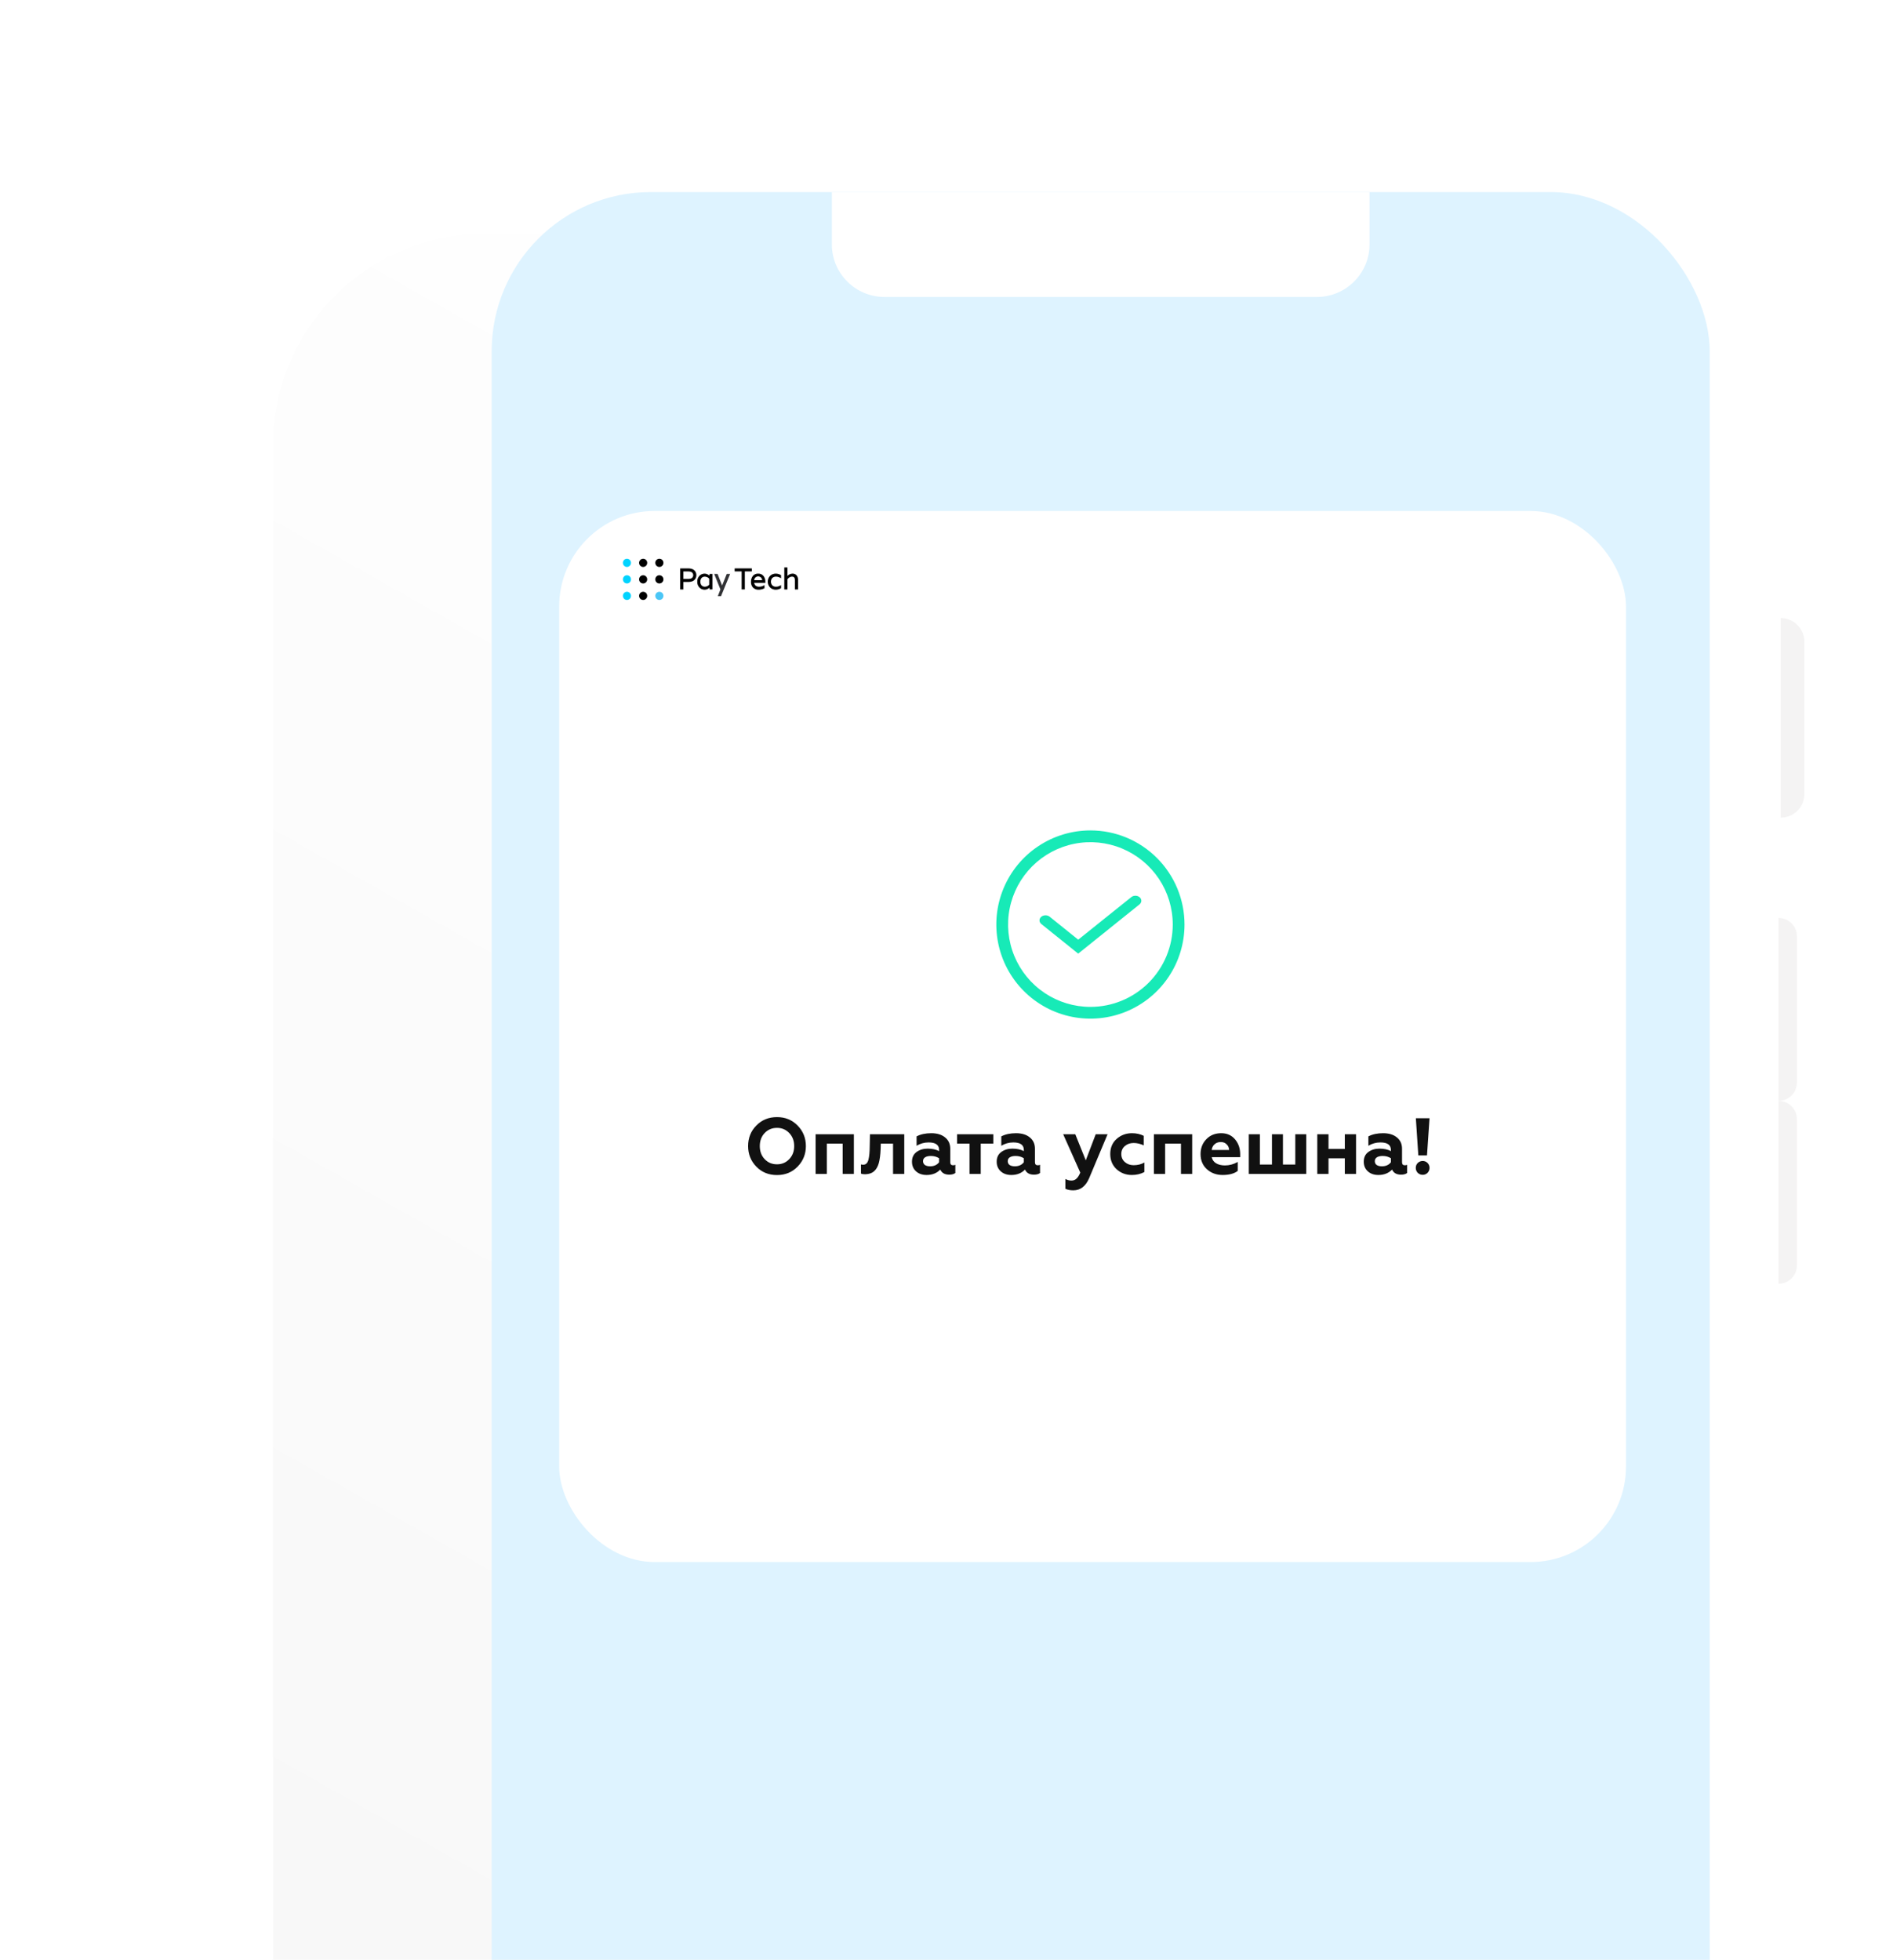 <svg width="171" height="177" viewBox="0 0 171 177" fill="none" xmlns="http://www.w3.org/2000/svg">
<g filter="url(#filter0_ddiii)">
<rect x="38" y="10" width="122.856" height="266.093" rx="19.041" fill="url(#paint0_linear)"/>
</g>
<rect x="44.415" y="17.346" width="110.027" height="251.722" rx="14.376" fill="#DEF3FF"/>
<path d="M160.856 55.824C162.04 55.824 162.999 56.784 162.999 57.968V71.703C162.999 72.887 162.04 73.847 160.856 73.847V55.824Z" fill="#F4F3F3"/>
<path d="M160.658 82.906C161.578 82.906 162.324 83.651 162.324 84.571V97.76C162.324 98.68 161.578 99.426 160.658 99.426V82.906Z" fill="#F4F3F3"/>
<path d="M160.657 99.425C161.577 99.425 162.322 100.171 162.322 101.091V114.28C162.322 115.2 161.577 115.946 160.657 115.946V99.425Z" fill="#F4F3F3"/>
<path d="M75.142 17.346H123.715V22.061C123.715 24.69 121.584 26.821 118.955 26.821H79.902C77.273 26.821 75.142 24.69 75.142 22.061V17.346Z" fill="white"/>
<rect x="50.513" y="46.149" width="96.369" height="94.93" rx="8.627" fill="white"/>
<path d="M98.501 75C96.819 75 95.176 75.499 93.778 76.433C92.38 77.367 91.291 78.694 90.647 80.247C90.004 81.8 89.836 83.509 90.164 85.158C90.492 86.807 91.301 88.322 92.49 89.51C93.679 90.699 95.193 91.509 96.842 91.837C98.491 92.165 100.2 91.996 101.753 91.353C103.306 90.71 104.634 89.62 105.568 88.222C106.502 86.825 107 85.181 107 83.5C107 81.246 106.105 79.084 104.511 77.49C102.917 75.895 100.755 75 98.501 75ZM98.501 90.938C97.029 90.938 95.591 90.501 94.368 89.684C93.145 88.867 92.192 87.705 91.629 86.346C91.066 84.987 90.919 83.492 91.206 82.049C91.493 80.606 92.201 79.281 93.241 78.241C94.281 77.201 95.607 76.492 97.049 76.205C98.492 75.918 99.988 76.066 101.347 76.629C102.706 77.192 103.867 78.145 104.685 79.368C105.502 80.591 105.938 82.029 105.938 83.5C105.938 85.472 105.154 87.364 103.76 88.759C102.365 90.154 100.473 90.938 98.501 90.938Z" fill="#17EAB7"/>
<path d="M102.871 81.103C102.789 81.037 102.678 81 102.563 81C102.447 81 102.336 81.037 102.254 81.103L97.397 84.996L94.771 82.882C94.691 82.812 94.58 82.771 94.462 82.767C94.344 82.764 94.229 82.798 94.143 82.862C94.056 82.927 94.005 83.016 94.001 83.111C93.996 83.206 94.039 83.298 94.119 83.368L97.397 86L102.871 81.603C102.912 81.57 102.945 81.531 102.967 81.488C102.989 81.445 103 81.399 103 81.353C103 81.306 102.989 81.26 102.967 81.217C102.945 81.174 102.912 81.135 102.871 81.103Z" fill="#17EAB7" stroke="#17EAB7" stroke-width="0.2"/>
<path d="M62.749 51.534C62.686 51.467 62.607 51.417 62.52 51.388C62.411 51.351 62.297 51.333 62.182 51.335H61.443V53.236H61.727V52.56H62.182C62.297 52.562 62.411 52.544 62.52 52.507C62.607 52.478 62.686 52.428 62.749 52.361C62.8 52.305 62.84 52.239 62.867 52.167C62.918 52.026 62.918 51.87 62.867 51.729C62.84 51.657 62.8 51.591 62.749 51.534ZM61.727 51.61H62.159C62.33 51.61 62.451 51.643 62.519 51.707C62.552 51.739 62.577 51.776 62.595 51.817C62.612 51.859 62.621 51.903 62.621 51.948C62.621 51.993 62.612 52.038 62.595 52.079C62.577 52.12 62.552 52.158 62.519 52.189C62.451 52.254 62.33 52.286 62.159 52.286H61.727V51.61Z" fill="black"/>
<path d="M64.072 51.986C64.015 51.929 63.948 51.884 63.874 51.853C63.799 51.823 63.72 51.807 63.64 51.808C63.554 51.808 63.47 51.825 63.391 51.859C63.313 51.894 63.242 51.943 63.183 52.005C63.116 52.075 63.064 52.158 63.03 52.249C62.996 52.34 62.981 52.437 62.986 52.534C62.981 52.631 62.996 52.728 63.03 52.819C63.064 52.91 63.116 52.993 63.183 53.063C63.242 53.126 63.314 53.176 63.393 53.21C63.472 53.244 63.557 53.261 63.643 53.261C63.723 53.261 63.803 53.246 63.877 53.215C63.951 53.185 64.019 53.139 64.076 53.083L64.101 53.234H64.353V51.834H64.101L64.072 51.986ZM64.065 52.265V52.804C64.017 52.861 63.957 52.907 63.889 52.939C63.822 52.971 63.748 52.988 63.673 52.988C63.619 52.991 63.564 52.981 63.514 52.961C63.463 52.941 63.416 52.91 63.378 52.871C63.299 52.777 63.259 52.656 63.267 52.533C63.259 52.411 63.299 52.29 63.378 52.196C63.416 52.157 63.463 52.126 63.514 52.106C63.564 52.086 63.619 52.076 63.673 52.079C63.748 52.08 63.822 52.097 63.889 52.129C63.957 52.161 64.017 52.207 64.065 52.265Z" fill="black"/>
<path d="M65.23 52.878L64.82 51.834H64.514L65.077 53.232L64.842 53.844H65.132L65.956 51.834H65.65L65.23 52.878Z" fill="#313235"/>
<path d="M67.913 51.335H66.364V51.607H66.996V53.234H67.281V51.607H67.913V51.335Z" fill="black"/>
<path d="M68.485 51.808C68.394 51.803 68.302 51.819 68.219 51.856C68.135 51.893 68.061 51.95 68.003 52.021C67.889 52.174 67.831 52.362 67.838 52.554C67.833 52.648 67.847 52.742 67.879 52.83C67.911 52.919 67.96 53 68.023 53.069C68.088 53.133 68.166 53.183 68.251 53.216C68.336 53.249 68.426 53.264 68.517 53.26C68.702 53.264 68.884 53.221 69.047 53.133L69.058 53.126V52.837L69.023 52.86C68.894 52.945 68.743 52.989 68.589 52.989C68.469 52.999 68.35 52.964 68.253 52.892C68.184 52.826 68.139 52.738 68.128 52.643H69.138V52.534C69.143 52.349 69.084 52.167 68.972 52.021C68.913 51.949 68.839 51.892 68.754 51.855C68.669 51.818 68.577 51.802 68.485 51.808ZM68.126 52.4C68.128 52.353 68.139 52.306 68.159 52.264C68.179 52.221 68.207 52.183 68.242 52.151C68.309 52.092 68.395 52.059 68.485 52.058C68.575 52.058 68.663 52.091 68.731 52.151C68.766 52.182 68.795 52.221 68.815 52.263C68.835 52.306 68.846 52.352 68.848 52.4H68.126Z" fill="black"/>
<path d="M70.078 51.807C69.888 51.804 69.705 51.874 69.566 52.005C69.43 52.147 69.354 52.336 69.354 52.534C69.354 52.731 69.43 52.921 69.566 53.063C69.705 53.193 69.888 53.264 70.078 53.26C70.242 53.259 70.403 53.213 70.543 53.127L70.554 53.12V52.836L70.518 52.86C70.395 52.945 70.249 52.989 70.1 52.989C70.038 52.993 69.976 52.983 69.917 52.962C69.859 52.941 69.805 52.907 69.76 52.864C69.681 52.773 69.638 52.656 69.638 52.534C69.638 52.413 69.681 52.295 69.76 52.204C69.805 52.161 69.859 52.128 69.917 52.106C69.976 52.085 70.038 52.076 70.1 52.079C70.249 52.079 70.395 52.124 70.518 52.208L70.554 52.233V51.948L70.543 51.941C70.403 51.854 70.242 51.808 70.078 51.807Z" fill="black"/>
<path d="M71.957 51.964C71.912 51.912 71.856 51.871 71.794 51.844C71.731 51.817 71.664 51.805 71.596 51.807C71.508 51.809 71.422 51.828 71.342 51.864C71.262 51.9 71.191 51.952 71.131 52.017V51.25H70.847V53.236H71.131V52.317C71.259 52.158 71.396 52.077 71.539 52.077C71.718 52.077 71.805 52.175 71.805 52.378V53.236H72.089V52.351C72.093 52.21 72.046 52.072 71.957 51.964Z" fill="black"/>
<path d="M56.634 51.205C56.836 51.205 57 51.039 57 50.834C57 50.63 56.836 50.464 56.634 50.464C56.432 50.464 56.268 50.63 56.268 50.834C56.268 51.039 56.432 51.205 56.634 51.205Z" fill="#00D3FF"/>
<path d="M56.634 52.696C56.836 52.696 57 52.53 57 52.325C57 52.12 56.836 51.955 56.634 51.955C56.432 51.955 56.268 52.12 56.268 52.325C56.268 52.53 56.432 52.696 56.634 52.696Z" fill="#00D3FF"/>
<path d="M56.634 54.187C56.836 54.187 57 54.021 57 53.816C57 53.611 56.836 53.445 56.634 53.445C56.432 53.445 56.268 53.611 56.268 53.816C56.268 54.021 56.432 54.187 56.634 54.187Z" fill="#00D3FF"/>
<path d="M58.098 51.205C58.3 51.205 58.464 51.039 58.464 50.834C58.464 50.63 58.3 50.464 58.098 50.464C57.895 50.464 57.731 50.63 57.731 50.834C57.731 51.039 57.895 51.205 58.098 51.205Z" fill="black"/>
<path d="M58.098 52.696C58.3 52.696 58.464 52.53 58.464 52.325C58.464 52.12 58.3 51.955 58.098 51.955C57.895 51.955 57.731 52.12 57.731 52.325C57.731 52.53 57.895 52.696 58.098 52.696Z" fill="black"/>
<path d="M58.098 54.187C58.3 54.187 58.464 54.021 58.464 53.816C58.464 53.611 58.3 53.445 58.098 53.445C57.895 53.445 57.731 53.611 57.731 53.816C57.731 54.021 57.895 54.187 58.098 54.187Z" fill="black"/>
<path d="M59.563 51.205C59.765 51.205 59.929 51.039 59.929 50.834C59.929 50.63 59.765 50.464 59.563 50.464C59.36 50.464 59.196 50.63 59.196 50.834C59.196 51.039 59.36 51.205 59.563 51.205Z" fill="black"/>
<path d="M59.563 52.696C59.765 52.696 59.929 52.53 59.929 52.325C59.929 52.12 59.765 51.955 59.563 51.955C59.36 51.955 59.196 52.12 59.196 52.325C59.196 52.53 59.36 52.696 59.563 52.696Z" fill="black"/>
<path d="M59.563 54.187C59.765 54.187 59.929 54.021 59.929 53.816C59.929 53.611 59.765 53.445 59.563 53.445C59.36 53.445 59.196 53.611 59.196 53.816C59.196 54.021 59.36 54.187 59.563 54.187Z" fill="#4BC6F6"/>
<path d="M69.074 104.689C69.371 105.001 69.742 105.156 70.188 105.156C70.629 105.156 70.998 105.001 71.295 104.689C71.592 104.378 71.741 103.985 71.741 103.51C71.741 103.036 71.592 102.643 71.295 102.331C70.998 102.02 70.629 101.864 70.188 101.864C69.742 101.864 69.371 102.02 69.074 102.331C68.781 102.638 68.635 103.031 68.635 103.51C68.635 103.989 68.781 104.382 69.074 104.689ZM67.578 103.51C67.578 102.772 67.825 102.154 68.319 101.655C68.812 101.147 69.436 100.893 70.188 100.893C70.936 100.893 71.556 101.147 72.05 101.655C72.548 102.163 72.798 102.782 72.798 103.51C72.798 104.234 72.548 104.852 72.05 105.365C71.556 105.873 70.936 106.127 70.188 106.127C69.436 106.127 68.812 105.873 68.319 105.365C67.825 104.857 67.578 104.239 67.578 103.51ZM74.689 106.026H73.675V102.439H77.133V106.026H76.119V103.287H74.689V106.026ZM80.671 103.287H79.564L79.549 103.791C79.526 104.323 79.47 104.742 79.384 105.049C79.293 105.37 79.149 105.617 78.953 105.789C78.761 105.957 78.495 106.046 78.155 106.055C77.978 106.055 77.85 106.034 77.774 105.99V105.164C77.826 105.183 77.896 105.192 77.982 105.192C78.217 105.192 78.373 105.039 78.45 104.732C78.522 104.459 78.56 104.047 78.565 103.496L78.586 102.439H81.685V106.026H80.671V103.287ZM86.09 105.243C86.177 105.243 86.246 105.228 86.299 105.2V105.94C86.169 106.041 85.987 106.091 85.752 106.091C85.345 106.091 85.074 105.938 84.94 105.631C84.624 105.957 84.212 106.12 83.704 106.12C83.311 106.12 82.992 106.01 82.747 105.789C82.503 105.569 82.381 105.279 82.381 104.919C82.381 104.536 82.52 104.243 82.798 104.042C83.076 103.841 83.409 103.74 83.797 103.74C84.204 103.74 84.549 103.814 84.832 103.963V103.855C84.832 103.405 84.516 103.179 83.883 103.179C83.495 103.179 83.133 103.28 82.798 103.481V102.633C83.162 102.441 83.605 102.346 84.128 102.346C84.645 102.346 85.058 102.47 85.364 102.719C85.681 102.969 85.839 103.314 85.839 103.755V104.97C85.839 105.152 85.923 105.243 86.09 105.243ZM84.832 104.97V104.61C84.621 104.471 84.372 104.402 84.085 104.402C83.869 104.402 83.696 104.442 83.567 104.524C83.442 104.605 83.38 104.72 83.38 104.869C83.38 105.022 83.438 105.14 83.553 105.221C83.668 105.298 83.823 105.336 84.02 105.336C84.374 105.336 84.645 105.214 84.832 104.97ZM88.593 106.026H87.579V103.287H86.458V102.439H89.729V103.287H88.593V106.026ZM93.743 105.243C93.829 105.243 93.899 105.228 93.951 105.2V105.94C93.822 106.041 93.64 106.091 93.405 106.091C92.998 106.091 92.727 105.938 92.593 105.631C92.276 105.957 91.864 106.12 91.356 106.12C90.963 106.12 90.644 106.01 90.4 105.789C90.156 105.569 90.033 105.279 90.033 104.919C90.033 104.536 90.172 104.243 90.45 104.042C90.728 103.841 91.061 103.74 91.45 103.74C91.857 103.74 92.202 103.814 92.485 103.963V103.855C92.485 103.405 92.168 103.179 91.536 103.179C91.148 103.179 90.786 103.28 90.45 103.481V102.633C90.814 102.441 91.258 102.346 91.78 102.346C92.298 102.346 92.71 102.47 93.017 102.719C93.333 102.969 93.491 103.314 93.491 103.755V104.97C93.491 105.152 93.575 105.243 93.743 105.243ZM92.485 104.97V104.61C92.274 104.471 92.025 104.402 91.737 104.402C91.521 104.402 91.349 104.442 91.219 104.524C91.095 104.605 91.033 104.72 91.033 104.869C91.033 105.022 91.09 105.14 91.205 105.221C91.32 105.298 91.476 105.336 91.672 105.336C92.027 105.336 92.298 105.214 92.485 104.97ZM96.96 107.507C96.662 107.507 96.423 107.459 96.241 107.364V106.479C96.408 106.575 96.591 106.623 96.787 106.623C96.969 106.623 97.12 106.566 97.24 106.451C97.365 106.34 97.48 106.158 97.585 105.904L96.039 102.439H97.132L98.081 104.797L98.98 102.439H100.051L98.39 106.4C98.074 107.138 97.597 107.507 96.96 107.507ZM102.24 106.12C101.708 106.12 101.25 105.947 100.867 105.602C100.484 105.248 100.292 104.787 100.292 104.222C100.292 103.656 100.484 103.203 100.867 102.863C101.255 102.518 101.718 102.346 102.255 102.346C102.648 102.346 103.002 102.425 103.319 102.583V103.445C103.007 103.302 102.703 103.23 102.405 103.23C102.089 103.23 101.823 103.323 101.607 103.51C101.397 103.692 101.291 103.932 101.291 104.229C101.291 104.526 101.399 104.768 101.615 104.955C101.83 105.142 102.094 105.236 102.405 105.236C102.775 105.236 103.098 105.154 103.376 104.991V105.854C103.041 106.031 102.662 106.12 102.24 106.12ZM105.25 106.026H104.236V102.439H107.694V106.026H106.68V103.287H105.25V106.026ZM110.441 106.12C109.881 106.12 109.408 105.947 109.025 105.602C108.642 105.257 108.45 104.799 108.45 104.229C108.45 103.697 108.622 103.251 108.968 102.892C109.313 102.528 109.763 102.346 110.319 102.346C110.837 102.346 111.251 102.53 111.563 102.899C111.874 103.268 112.03 103.716 112.03 104.243V104.509H109.456C109.509 104.749 109.641 104.934 109.852 105.063C110.067 105.192 110.336 105.257 110.657 105.257C111.055 105.257 111.438 105.152 111.807 104.941V105.753C111.486 105.998 111.031 106.12 110.441 106.12ZM109.456 103.862H111.031C111.021 103.656 110.947 103.486 110.808 103.352C110.674 103.213 110.496 103.144 110.276 103.144C110.051 103.144 109.864 103.211 109.715 103.345C109.567 103.474 109.48 103.647 109.456 103.862ZM117.999 106.026H112.808V102.439H113.808V105.178H114.9V102.439H115.892V105.178H117.007V102.439H117.999V106.026ZM120.007 106.026H118.994V102.439H120.007V103.769H121.481V102.439H122.495V106.026H121.481V104.617H120.007V106.026ZM126.902 105.243C126.988 105.243 127.057 105.228 127.11 105.2V105.94C126.981 106.041 126.799 106.091 126.564 106.091C126.156 106.091 125.886 105.938 125.751 105.631C125.435 105.957 125.023 106.12 124.515 106.12C124.122 106.12 123.803 106.01 123.559 105.789C123.314 105.569 123.192 105.279 123.192 104.919C123.192 104.536 123.331 104.243 123.609 104.042C123.887 103.841 124.22 103.74 124.608 103.74C125.016 103.74 125.361 103.814 125.644 103.963V103.855C125.644 103.405 125.327 103.179 124.695 103.179C124.306 103.179 123.944 103.28 123.609 103.481V102.633C123.973 102.441 124.417 102.346 124.939 102.346C125.457 102.346 125.869 102.47 126.176 102.719C126.492 102.969 126.65 103.314 126.65 103.755V104.97C126.65 105.152 126.734 105.243 126.902 105.243ZM125.644 104.97V104.61C125.433 104.471 125.183 104.402 124.896 104.402C124.68 104.402 124.508 104.442 124.378 104.524C124.254 104.605 124.191 104.72 124.191 104.869C124.191 105.022 124.249 105.14 124.364 105.221C124.479 105.298 124.635 105.336 124.831 105.336C125.186 105.336 125.457 105.214 125.644 104.97ZM127.891 105.48C127.891 105.303 127.951 105.154 128.07 105.034C128.195 104.914 128.344 104.855 128.516 104.855C128.689 104.855 128.835 104.914 128.955 105.034C129.074 105.154 129.134 105.303 129.134 105.48C129.134 105.653 129.074 105.801 128.955 105.926C128.835 106.046 128.689 106.105 128.516 106.105C128.344 106.105 128.195 106.046 128.07 105.926C127.951 105.801 127.891 105.653 127.891 105.48ZM128.904 104.351H128.121L127.898 100.994H129.134L128.904 104.351Z" fill="#111111"/>
<defs>
<filter id="filter0_ddiii" x="0.49" y="-3.424" width="170.458" height="313.695" filterUnits="userSpaceOnUse" color-interpolation-filters="sRGB">
<feFlood flood-opacity="0" result="BackgroundImageFix"/>
<feColorMatrix in="SourceAlpha" type="matrix" values="0 0 0 0 0 0 0 0 0 0 0 0 0 0 0 0 0 0 127 0" result="hardAlpha"/>
<feOffset dy="0.381"/>
<feGaussianBlur stdDeviation="1.142"/>
<feColorMatrix type="matrix" values="0 0 0 0 0.078 0 0 0 0 0.106 0 0 0 0 0.161 0 0 0 0.08 0"/>
<feBlend mode="normal" in2="BackgroundImageFix" result="effect1_dropShadow"/>
<feColorMatrix in="SourceAlpha" type="matrix" values="0 0 0 0 0 0 0 0 0 0 0 0 0 0 0 0 0 0 127 0" result="hardAlpha"/>
<feOffset dx="-13.709" dy="10.377"/>
<feGaussianBlur stdDeviation="11.9"/>
<feColorMatrix type="matrix" values="0 0 0 0 0.004 0 0 0 0 0.002 0 0 0 0 0.138 0 0 0 0.1 0"/>
<feBlend mode="normal" in2="effect1_dropShadow" result="effect2_dropShadow"/>
<feBlend mode="normal" in="SourceGraphic" in2="effect2_dropShadow" result="shape"/>
<feColorMatrix in="SourceAlpha" type="matrix" values="0 0 0 0 0 0 0 0 0 0 0 0 0 0 0 0 0 0 127 0" result="hardAlpha"/>
<feOffset dy="2.285"/>
<feGaussianBlur stdDeviation="1.095"/>
<feComposite in2="hardAlpha" operator="arithmetic" k2="-1" k3="1"/>
<feColorMatrix type="matrix" values="0 0 0 0 0.613 0 0 0 0 0.613 0 0 0 0 0.613 0 0 0 0.16 0"/>
<feBlend mode="normal" in2="shape" result="effect3_innerShadow"/>
<feColorMatrix in="SourceAlpha" type="matrix" values="0 0 0 0 0 0 0 0 0 0 0 0 0 0 0 0 0 0 127 0" result="hardAlpha"/>
<feOffset dy="-2.285"/>
<feGaussianBlur stdDeviation="1.095"/>
<feComposite in2="hardAlpha" operator="arithmetic" k2="-1" k3="1"/>
<feColorMatrix type="matrix" values="0 0 0 0 0.612 0 0 0 0 0.612 0 0 0 0 0.612 0 0 0 0.16 0"/>
<feBlend mode="normal" in2="effect3_innerShadow" result="effect4_innerShadow"/>
<feColorMatrix in="SourceAlpha" type="matrix" values="0 0 0 0 0 0 0 0 0 0 0 0 0 0 0 0 0 0 127 0" result="hardAlpha"/>
<feOffset dx="0.381" dy="0.381"/>
<feGaussianBlur stdDeviation="1.19"/>
<feComposite in2="hardAlpha" operator="arithmetic" k2="-1" k3="1"/>
<feColorMatrix type="matrix" values="0 0 0 0 0.85 0 0 0 0 0.85 0 0 0 0 0.85 0 0 0 0.7 0"/>
<feBlend mode="normal" in2="effect4_innerShadow" result="effect5_innerShadow"/>
</filter>
<linearGradient id="paint0_linear" x1="143.007" y1="25.56" x2="47.239" y2="194.59" gradientUnits="userSpaceOnUse">
<stop stop-color="white"/>
<stop offset="1" stop-color="#F7F7F7"/>
</linearGradient>
</defs>
</svg>
